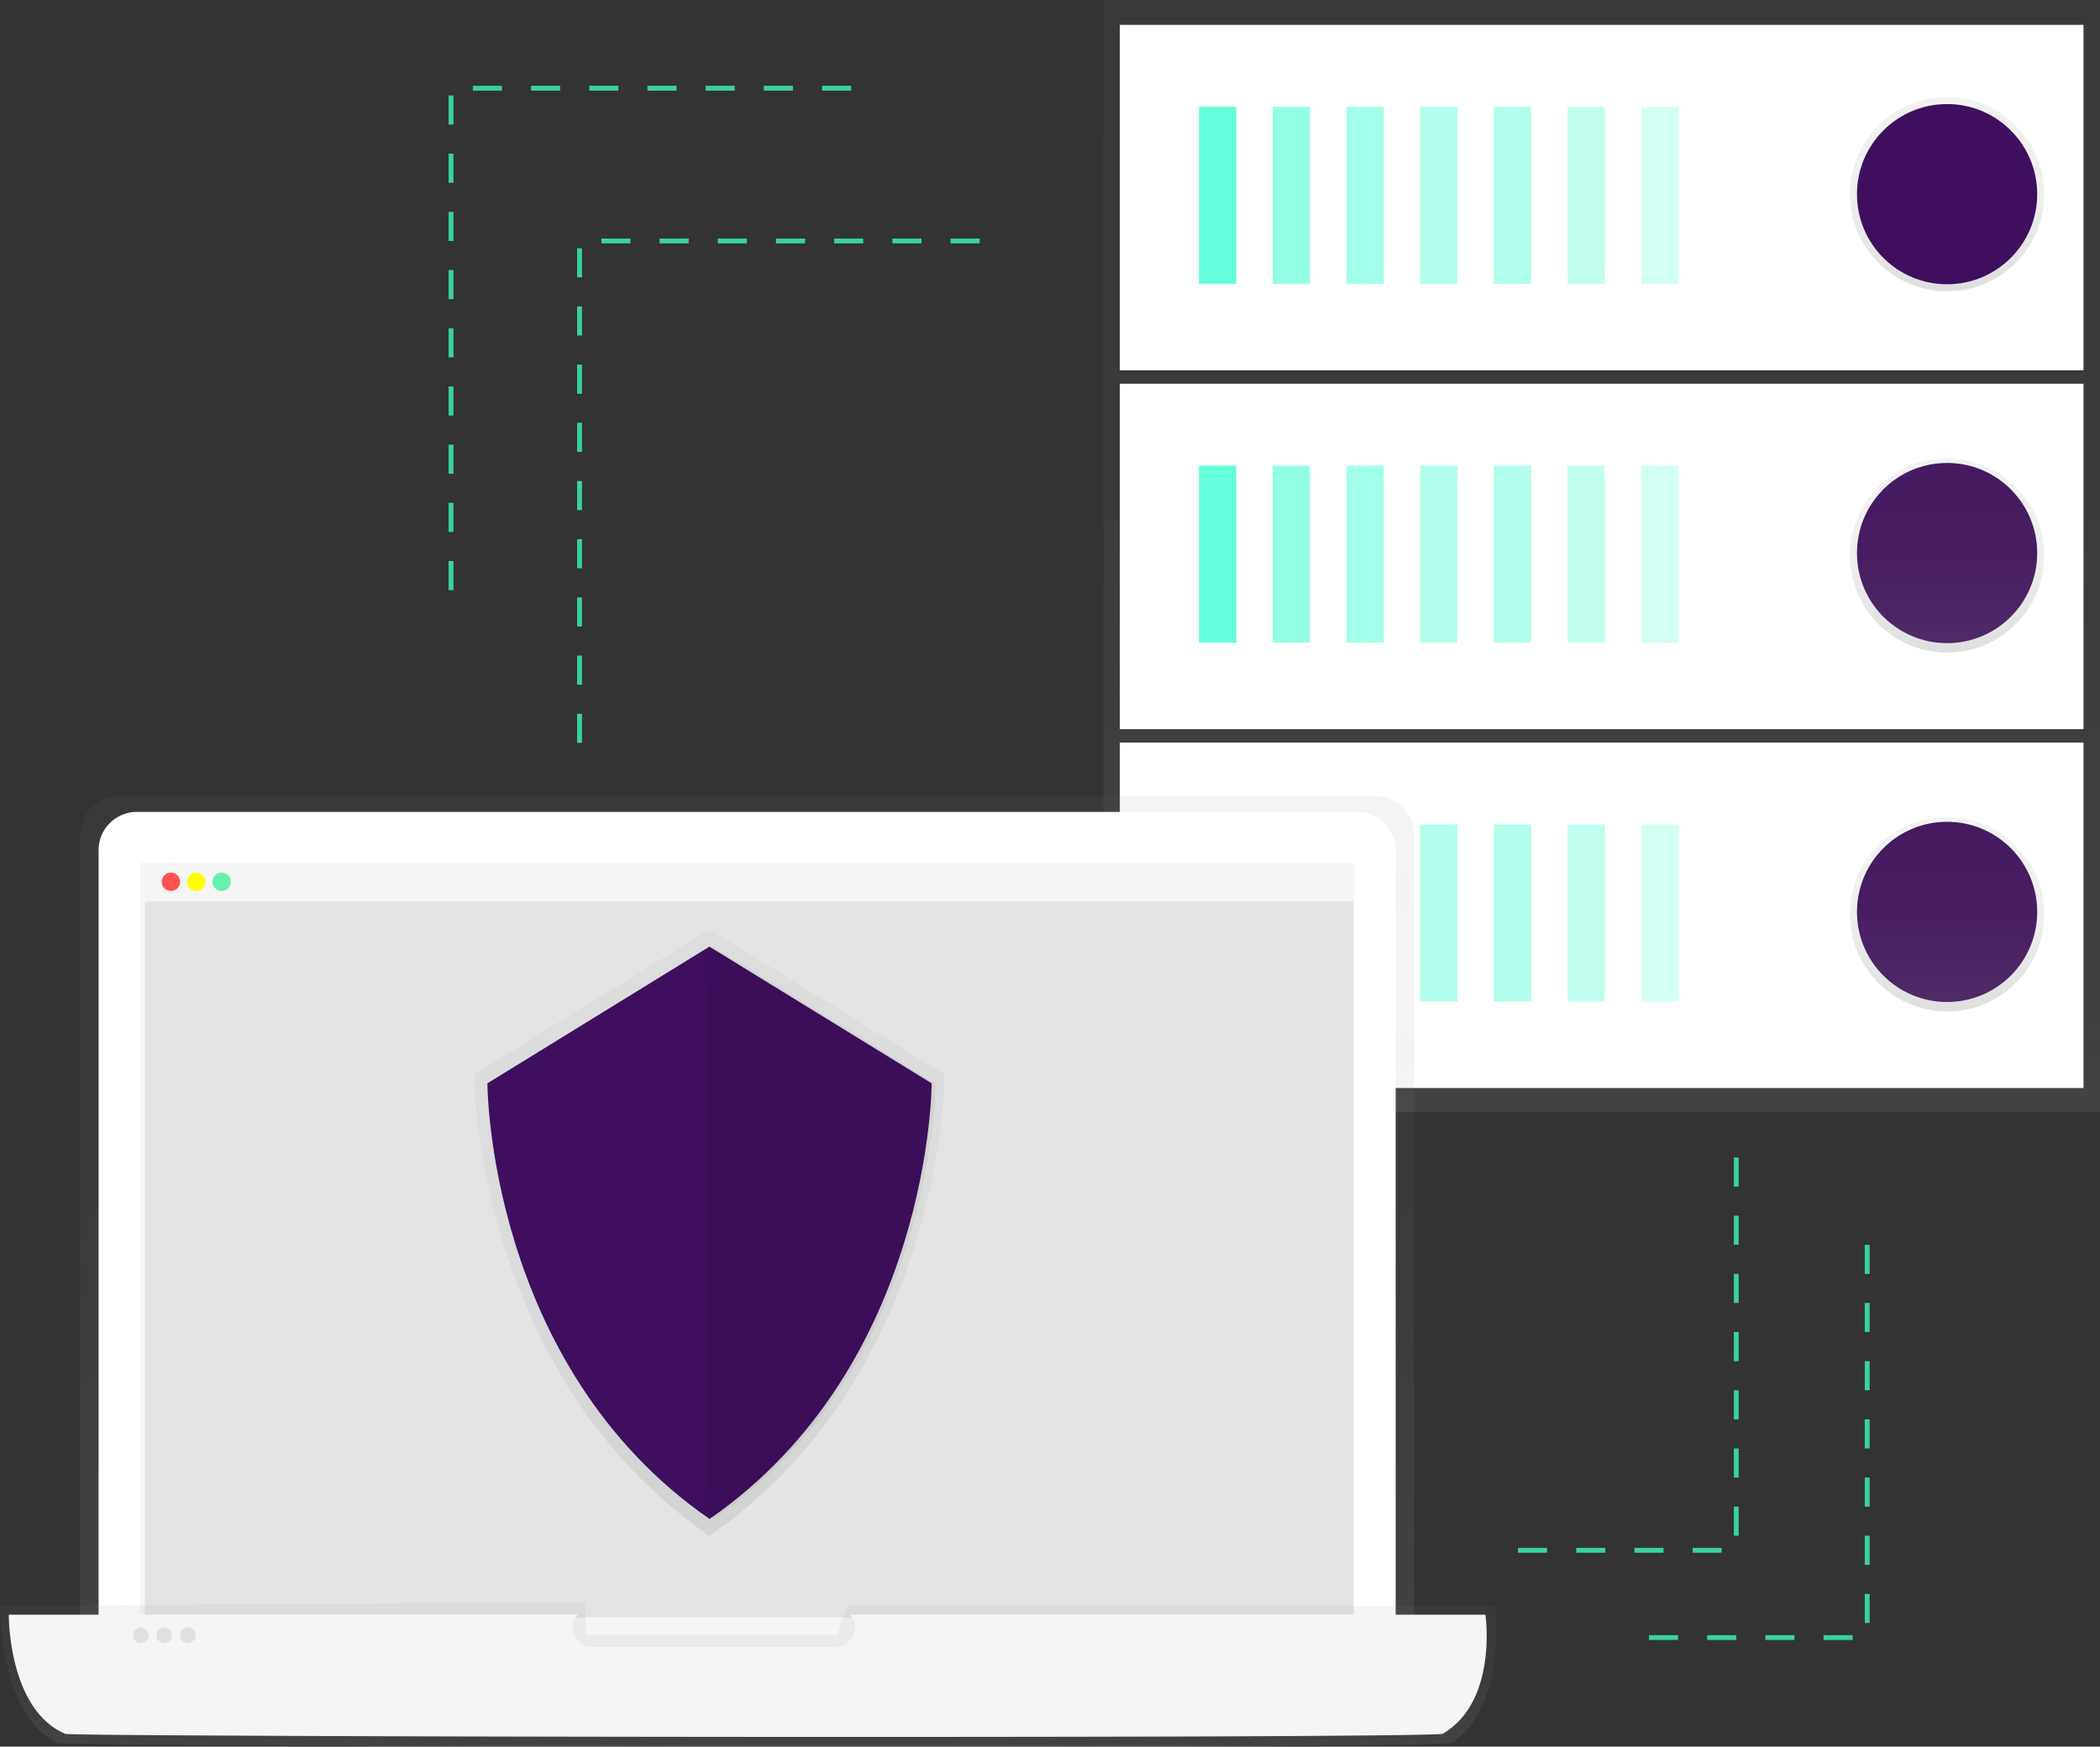 <svg xmlns="http://www.w3.org/2000/svg" xmlns:xlink="http://www.w3.org/1999/xlink" id="4687a0c2-bd42-4093-8bbc-92d10a889ded" width="866" height="720.37" data-name="Layer 1" viewBox="0 0 866 720.37"><rect x="0" y="0" width="866" height="720.37" fill="#333333" stroke="none"/><defs><linearGradient id="01871234-c547-4dad-9a9e-117fcc2bb7d8" x1="660.5" x2="660.5" y1="458.72" gradientUnits="userSpaceOnUse"><stop offset="0" stop-color="gray" stop-opacity=".25"/><stop offset=".54" stop-color="gray" stop-opacity=".12"/><stop offset="1" stop-color="gray" stop-opacity=".1"/></linearGradient><linearGradient id="705039c9-bbaf-489f-8754-0d88ff1d230d" x1="802.94" x2="802.94" y1="120.14" y2="40.02" xlink:href="#01871234-c547-4dad-9a9e-117fcc2bb7d8"/><linearGradient id="f1b18cc7-88bb-4220-8574-cb67e65e6847" x1="802.94" x2="802.94" y1="269.14" y2="189.02" xlink:href="#01871234-c547-4dad-9a9e-117fcc2bb7d8"/><linearGradient id="729136a4-2a29-4999-b297-e6b2d53009e3" x1="802.94" x2="802.94" y1="417.14" y2="337.02" xlink:href="#01871234-c547-4dad-9a9e-117fcc2bb7d8"/><linearGradient id="7a22862c-2f66-4029-a70d-d91858435973" x1="475.1" x2="475.1" y1="785.18" y2="418.21" xlink:href="#01871234-c547-4dad-9a9e-117fcc2bb7d8"/><linearGradient id="668716b8-0ce2-4b29-be6e-2467fe221975" x1="475.5" x2="475.5" y1="810.19" y2="750.5" xlink:href="#01871234-c547-4dad-9a9e-117fcc2bb7d8"/><linearGradient id="032f3a0d-ef41-4ad6-8a52-90e2f3059f59" x1="459.55" x2="459.55" y1="723.31" y2="473.18" xlink:href="#01871234-c547-4dad-9a9e-117fcc2bb7d8"/></defs><title>secure server</title><g opacity=".8"><rect width="411" height="458.72" x="455" fill="url(#01871234-c547-4dad-9a9e-117fcc2bb7d8)"/></g><rect width="397.41" height="142.46" x="461.79" y="306.27" fill="#fff"/><rect width="15.4" height="73" x="494.41" y="340.06" fill="#64ffda"/><g opacity=".7"><rect width="15.4" height="73" x="524.81" y="340.06" fill="#64ffda"/></g><g opacity=".6"><rect width="15.4" height="73" x="555.22" y="340.06" fill="#64ffda"/></g><g opacity=".5"><rect width="15.4" height="73" x="585.62" y="340.06" fill="#64ffda"/></g><g opacity=".5"><rect width="15.4" height="73" x="616.02" y="340.06" fill="#64ffda"/></g><g opacity=".4"><rect width="15.4" height="73" x="646.42" y="340.06" fill="#64ffda"/></g><g opacity=".3"><rect width="15.4" height="73" x="676.83" y="340.06" fill="#64ffda"/></g><circle cx="802.94" cy="376.09" r="37.16" fill="#3e0f5e"/><rect width="397.41" height="142.46" x="461.79" y="158.26" fill="#fff"/><rect width="15.4" height="73" x="494.41" y="192.05" fill="#64ffda"/><g opacity=".7"><rect width="15.4" height="73" x="524.81" y="192.05" fill="#64ffda"/></g><g opacity=".6"><rect width="15.4" height="73" x="555.22" y="192.05" fill="#64ffda"/></g><g opacity=".5"><rect width="15.4" height="73" x="585.62" y="192.05" fill="#64ffda"/></g><g opacity=".5"><rect width="15.4" height="73" x="616.02" y="192.05" fill="#64ffda"/></g><g opacity=".4"><rect width="15.4" height="73" x="646.42" y="192.05" fill="#64ffda"/></g><g opacity=".3"><rect width="15.4" height="73" x="676.83" y="192.05" fill="#64ffda"/></g><circle cx="802.94" cy="228.09" r="37.16" fill="#3e0f5e"/><rect width="397.41" height="142.46" x="461.79" y="10.25" fill="#fff"/><rect width="15.4" height="73" x="494.41" y="44.05" fill="#64ffda"/><g opacity=".7"><rect width="15.4" height="73" x="524.81" y="44.05" fill="#64ffda"/></g><g opacity=".6"><rect width="15.4" height="73" x="555.22" y="44.05" fill="#64ffda"/></g><g opacity=".5"><rect width="15.4" height="73" x="585.62" y="44.05" fill="#64ffda"/></g><g opacity=".5"><rect width="15.4" height="73" x="616.02" y="44.05" fill="#64ffda"/></g><g opacity=".4"><rect width="15.4" height="73" x="646.42" y="44.05" fill="#64ffda"/></g><g opacity=".3"><rect width="15.4" height="73" x="676.83" y="44.05" fill="#64ffda"/></g><circle cx="802.94" cy="80.08" r="40.06" fill="url(#705039c9-bbaf-489f-8754-0d88ff1d230d)"/><circle cx="802.94" cy="229.08" r="40.06" fill="url(#f1b18cc7-88bb-4220-8574-cb67e65e6847)"/><circle cx="802.94" cy="377.08" r="40.06" fill="url(#729136a4-2a29-4999-b297-e6b2d53009e3)"/><circle cx="802.94" cy="80.08" r="37.16" fill="#3e0f5e"/><g opacity=".8"><path fill="url(#7a22862c-2f66-4029-a70d-d91858435973)" d="M750.13,785.18H200.07V434a15.8,15.8,0,0,1,15.8-15.8H734.32a15.8,15.8,0,0,1,15.8,15.8Z" transform="translate(-167 -89.81)"/></g><path fill="#fff" d="M56.45,334.85h503.3a15.8,15.8,0,0,1,15.8,15.8V695.37a0,0,0,0,1,0,0H40.65a0,0,0,0,1,0,0V350.65A15.8,15.8,0,0,1,56.45,334.85Z"/><rect width="500.46" height="328.25" x="57.87" y="355.82" fill="#f5f5f5"/><rect width="498.34" height="295.32" x="59.79" y="371.76" fill="#e0e0e0" opacity=".8"/><rect width="498.34" height="15.69" x="59.79" y="356.07" fill="#f5f5f5"/><circle cx="70.47" cy="363.67" r="3.8" fill="#ff5252"/><circle cx="80.93" cy="363.67" r="3.8" fill="#ff0"/><circle cx="91.4" cy="363.67" r="3.8" fill="#69f0ae"/><g opacity=".8"><path fill="url(#668716b8-0ce2-4b29-be6e-2467fe221975)" d="M765.52,808.77c-30.62,2.32-556.46,1.39-574.84,0C166.59,797.16,167,752.12,167,752.12l241.15-1.61.81,13.71H512.2l4-12.1H783.48S788.79,793.45,765.52,808.77Z" transform="translate(-167 -89.81)"/></g><path fill="#f5f5f5" d="M779.56,755.75H517.5a8,8,0,0,1-6.11,13.31h-100a8,8,0,0,1-6.11-13.31H170.63s-.4,39.12,23.39,49.2c18.15,1.21,537.56,2,567.8,0C784.81,791.64,779.56,755.75,779.56,755.75Z" transform="translate(-167 -89.81)"/><circle cx="58.07" cy="674.4" r="3.23" fill="#e0e0e0"/><circle cx="67.75" cy="674.4" r="3.23" fill="#e0e0e0"/><circle cx="77.43" cy="674.4" r="3.23" fill="#e0e0e0"/><g opacity=".7"><path fill="url(#032f3a0d-ef41-4ad6-8a52-90e2f3059f59)" d="M459.55,473.18l-97.06,59.73s0,123.2,97.06,190.39c97.06-67.2,97.06-190.39,97.06-190.39Z" transform="translate(-167 -89.81)"/></g><path fill="#3e0f5e" d="M459.55,480.23,368,536.6s0,116.26,91.6,179.67c91.6-63.41,91.6-179.67,91.6-179.67Z" transform="translate(-167 -89.81)"/><path d="M461.11,480.23l-1.57,1v234l1.57,1.1c91.6-63.41,91.6-179.67,91.6-179.67Z" opacity=".05" transform="translate(-167 -89.81)"/><path fill="#3e0f5e" d="M459.55,493.85l-81,49.86s0,102.84,81,158.94c81-56.1,81-158.94,81-158.94Z" transform="translate(-167 -89.81)"/><path d="M459.55,494.24V703c81-56.1,81-158.94,81-158.94Z" opacity=".08" transform="translate(-167 -89.81)"/><polyline fill="none" stroke="#3ad29f" stroke-dasharray="12" stroke-miterlimit="10" stroke-width="2" points="239 306.38 239 99.38 410 99.38"/><polyline fill="none" stroke="#3ad29f" stroke-dasharray="12" stroke-miterlimit="10" stroke-width="2" points="186 243.38 186 36.38 357 36.38"/><polyline fill="none" stroke="#3ad29f" stroke-dasharray="12" stroke-miterlimit="10" stroke-width="2" points="716 477.38 716 639.38 626 639.38"/><polyline fill="none" stroke="#3ad29f" stroke-dasharray="12" stroke-miterlimit="10" stroke-width="2" points="770 513.38 770 675.38 680 675.38"/></svg>